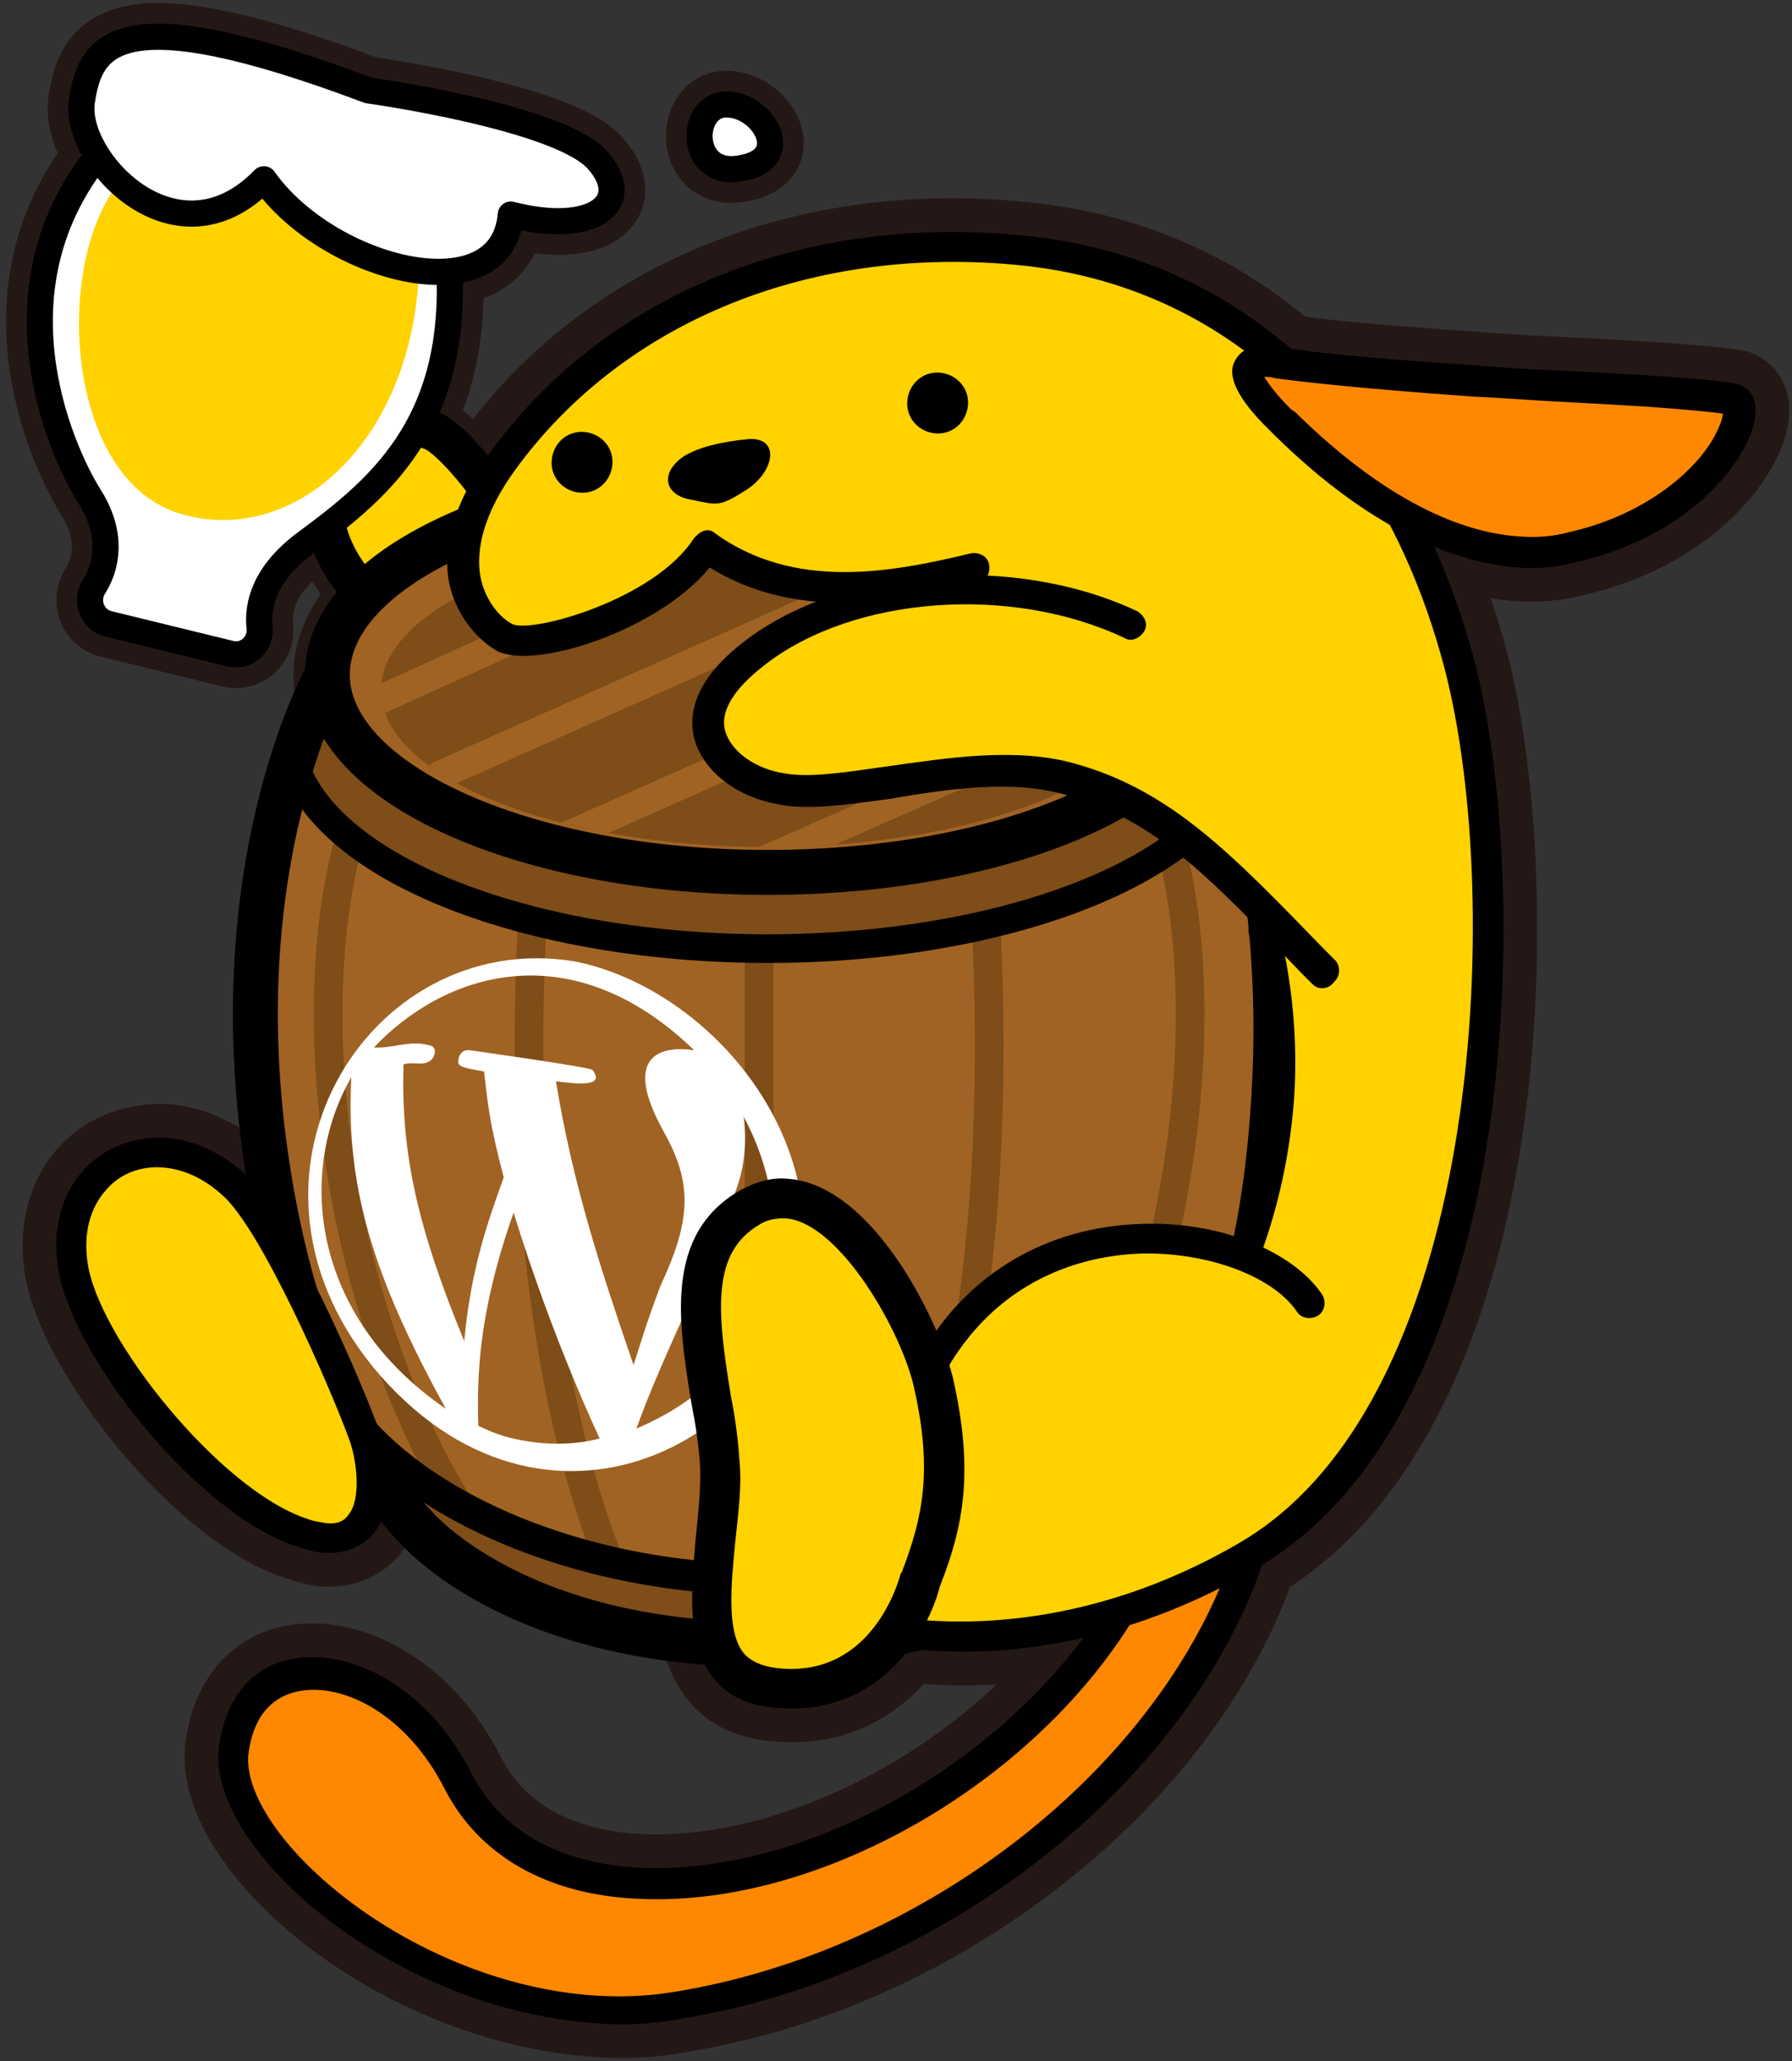 <?xml version="1.0" encoding="utf-8"?>
<!-- Generator: Adobe Illustrator 18.1.0, SVG Export Plug-In . SVG Version: 6.00 Build 0)  -->
<!DOCTYPE svg PUBLIC "-//W3C//DTD SVG 1.1//EN" "http://www.w3.org/Graphics/SVG/1.1/DTD/svg11.dtd">
<svg version="1.1" id="_x39_9_x5F_Wapuu_x5F_Pagetop"
	 xmlns="http://www.w3.org/2000/svg" xmlns:xlink="http://www.w3.org/1999/xlink" x="0px" y="0px" viewBox="0 0 127 146"
	 enable-background="new 0 0 127 146" xml:space="preserve">
<rect x="0" y="0" width="127" height="146" fill="#333333" stroke="none"/>
<g>
	<g>
		<g>
			<path fill="none" stroke="#231815" stroke-width="4.775" d="M30.8,30.6c-2.3-1.1-8.2-1.1-7.9,5.1c0.3,6.2,6.5,9.5,10.6,10.6
				c2.2,0.6,2.4-2,3.5-3C39.9,40.7,33,31.7,30.8,30.6z"/>
		</g>
		<g>
			<g>
				<g>
					<g>
						<defs>
							<path id="XMLID_13_" d="M85.6,47.8H23.2c0,0-7,12.3-4.6,32.3c2.4,20,10.8,28,10.8,28s6.9,8.4,24.8,8.4
								c17.8,0,25.1-8.4,25.1-8.4s9.1-7.7,10.8-28C91.9,59.8,85.6,47.8,85.6,47.8z"/>
						</defs>
						<clipPath id="XMLID_6_">
							<use xlink:href="#XMLID_13_"  overflow="visible"/>
						</clipPath>
						<path clip-path="url(#XMLID_6_)" fill="none" stroke="#231815" stroke-width="4.775" d="M38.5,56.1c0,0-4.5,33.8,5.5,56.5"/>
						<path clip-path="url(#XMLID_6_)" fill="none" stroke="#231815" stroke-width="4.775" d="M26.6,54.6
							c-7,13.8-2.6,42.7,9.3,56.7"/>
						<path clip-path="url(#XMLID_6_)" fill="none" stroke="#231815" stroke-width="4.775" d="M69.1,56.1c0,0,4.5,33.8-5.5,56.5"/>
						<path clip-path="url(#XMLID_6_)" fill="none" stroke="#231815" stroke-width="4.775" d="M81,54.6c7,13.8,2.6,42.7-9.3,56.7"
							/>
						
							<line clip-path="url(#XMLID_6_)" fill="none" stroke="#231815" stroke-width="4.775" x1="53.8" y1="113.2" x2="53.8" y2="58.2"/>
						
							<ellipse clip-path="url(#XMLID_6_)" fill="none" stroke="#231815" stroke-width="4.775" cx="54.4" cy="51.9" rx="33.9" ry="15.3"/>
						<g clip-path="url(#XMLID_6_)">
							<g>
								<path fill="none" stroke="#231815" stroke-width="4.775" d="M87.4,95.2c-1.9,8.5-16.5,16.7-33,16.7
									c-17.1,0-31.2-8.6-32.1-17.4c-2.6,2.1-4,4.6-4,7.1c0,8.6,16.2,15.6,36.1,15.6c19.9,0,36.1-7,36.1-15.6
									C90.5,99.3,89.4,97.1,87.4,95.2z"/>
							</g>
							<g>
								<path fill="none" stroke="#231815" stroke-width="4.775" d="M87.4,95.2c-1.9,8.5-16.5,16.7-33,16.7
									c-17.1,0-31.2-8.6-32.1-17.4c-2.6,2.1-4,4.6-4,7.1c0,8.6,16.2,15.6,36.1,15.6c19.9,0,36.1-7,36.1-15.6
									C90.5,99.3,89.4,97.1,87.4,95.2z"/>
							</g>
							<g>
								<path fill="none" stroke="#231815" stroke-width="4.775" d="M87.4,95.2c-1.9,8.5-16.5,16.7-33,16.7
									c-17.1,0-31.2-8.6-32.1-17.4c-2.6,2.1-4,4.6-4,7.1c0,8.6,16.2,15.6,36.1,15.6c19.9,0,36.1-7,36.1-15.6
									C90.5,99.3,89.4,97.1,87.4,95.2z"/>
							</g>
						</g>
					</g>
					<path fill="none" stroke="#231815" stroke-width="4.775" d="M40.7,68.1C26,65.7,14.9,83.7,27,97.5c12.3,13.9,29.6,3.9,30-9.1
						C57.4,78.2,48.9,69.7,40.7,68.1 M26.5,74.2c4.9-5.2,13.9-8.3,22.7,0.2c-0.1,0-6-1.2-2.2,5.7c2.1,3.7,2,6.3-0.2,11
						c-0.9,2.4-1.1,3.1-1.9,5.6c-2.4-7-4.3-12.8-5.5-20.1c1.6,0.2,3.5,0.4,2.6-0.8c-0.1-0.2-8.7-1.4-8.7-1.4
						c-0.7-0.1-0.8,0.6-0.8,0.6c-0.1,0.5,0,0.6,1.8,0.9c0.3,2.5,0.4,3.7,1.4,7.5c-1.1,3.1-2.3,6.3-2.8,11.6
						c-3.3-8-4.5-13.3-4.3-19.6c0.6-0.2,1.3,0.1,1.8-0.2c0.4-0.2,0.6-0.9,0.2-1.1C29.1,73.6,27.9,74.3,26.5,74.2 M45.1,101.2
						c2.1-5.8,5.1-11.2,7.1-17c0.4-1.1,0.8-2.9,0.5-5.1C56.8,86.7,55.5,96.8,45.1,101.2 M31.6,99.8c-9.5-6.5-10.6-16.7-6.7-23.5
						C24.5,83.9,26.3,90.2,31.6,99.8 M37.4,102.1c-1.3-0.2-2.3-0.5-3.5-1.1c-0.1-3.6,0-8,2.5-15.1c2.8,9.1,6.1,16,6.1,16
						C41.8,102.1,39.8,102.5,37.4,102.1"/>
					<path fill="none" stroke="#231815" stroke-width="4.775" d="M85.6,47.8c0,7.8-14,14-31.2,14c-17.2,0-31.2-6.3-31.2-14
						c0-7.8,14-14,31.2-14C71.6,33.7,85.6,40,85.6,47.8z"/>
					<g>
						<defs>
							<path id="SVGID_1_" d="M81.8,48.9c0,6.1-12.3,11.1-27.4,11.1c-15.1,0-27.4-5-27.4-11.1c0-6.1,12.3-11.1,27.4-11.1
								C69.5,37.8,81.8,42.8,81.8,48.9z"/>
						</defs>
						<clipPath id="SVGID_2_">
							<use xlink:href="#SVGID_1_"  overflow="visible"/>
						</clipPath>
						<g clip-path="url(#SVGID_2_)">
							<line fill="none" stroke="#231815" stroke-width="4.775" x1="26.4" y1="49.8" x2="55" y2="36.8"/>
							<line fill="none" stroke="#231815" stroke-width="4.775" x1="31.2" y1="54.9" x2="68" y2="38.5"/>
							<line fill="none" stroke="#231815" stroke-width="4.775" x1="40.2" y1="59.2" x2="78" y2="42.4"/>
							<line fill="none" stroke="#231815" stroke-width="4.775" x1="53.8" y1="61.1" x2="83.3" y2="48.1"/>
						</g>
					</g>
				</g>
				<g>
					<g>
						<defs>
							<path id="XMLID_12_" d="M85.6,47.8H23.2c0,0-7,12.3-4.6,32.3c2.4,20,10.8,28,10.8,28s6.9,8.4,24.8,8.4
								c17.8,0,25.1-8.4,25.1-8.4s9.1-7.7,10.8-28C91.9,59.8,85.6,47.8,85.6,47.8z"/>
						</defs>
						<clipPath id="XMLID_7_">
							<use xlink:href="#XMLID_12_"  overflow="visible"/>
						</clipPath>
						<path clip-path="url(#XMLID_7_)" fill="none" stroke="#231815" stroke-width="4.775" d="M38.5,56.1c0,0-4.5,33.8,5.5,56.5"/>
						<path clip-path="url(#XMLID_7_)" fill="none" stroke="#231815" stroke-width="4.775" d="M26.6,54.6
							c-7,13.8-2.6,42.7,9.3,56.7"/>
						<path clip-path="url(#XMLID_7_)" fill="none" stroke="#231815" stroke-width="4.775" d="M69.1,56.1c0,0,4.5,33.8-5.5,56.5"/>
						<path clip-path="url(#XMLID_7_)" fill="none" stroke="#231815" stroke-width="4.775" d="M81,54.6c7,13.8,2.6,42.7-9.3,56.7"
							/>
						
							<line clip-path="url(#XMLID_7_)" fill="none" stroke="#231815" stroke-width="4.775" x1="53.8" y1="113.2" x2="53.8" y2="58.2"/>
						
							<ellipse clip-path="url(#XMLID_7_)" fill="none" stroke="#231815" stroke-width="4.775" cx="54.4" cy="51.9" rx="33.9" ry="15.3"/>
						<g clip-path="url(#XMLID_7_)">
							<g>
								<path fill="none" stroke="#231815" stroke-width="4.775" d="M87.4,95.2c-1.9,8.5-16.5,16.7-33,16.7
									c-17.1,0-31.2-8.6-32.1-17.4c-2.6,2.1-4,4.6-4,7.1c0,8.6,16.2,15.6,36.1,15.6c19.9,0,36.1-7,36.1-15.6
									C90.5,99.3,89.4,97.1,87.4,95.2z"/>
							</g>
							<g>
								<path fill="none" stroke="#231815" stroke-width="4.775" d="M87.4,95.2c-1.9,8.5-16.5,16.7-33,16.7
									c-17.1,0-31.2-8.6-32.1-17.4c-2.6,2.1-4,4.6-4,7.1c0,8.6,16.2,15.6,36.1,15.6c19.9,0,36.1-7,36.1-15.6
									C90.5,99.3,89.4,97.1,87.4,95.2z"/>
							</g>
							<g>
								<path fill="none" stroke="#231815" stroke-width="4.775" d="M87.4,95.2c-1.9,8.5-16.5,16.7-33,16.7
									c-17.1,0-31.2-8.6-32.1-17.4c-2.6,2.1-4,4.6-4,7.1c0,8.6,16.2,15.6,36.1,15.6c19.9,0,36.1-7,36.1-15.6
									C90.5,99.3,89.4,97.1,87.4,95.2z"/>
							</g>
						</g>
					</g>
					<path fill="none" stroke="#231815" stroke-width="4.775" d="M40.7,68.1C26,65.7,14.9,83.7,27,97.5c12.3,13.9,29.6,3.9,30-9.1
						C57.4,78.2,48.9,69.7,40.7,68.1 M26.5,74.2c4.9-5.2,13.9-8.3,22.7,0.2c-0.1,0-6-1.2-2.2,5.7c2.1,3.7,2,6.3-0.2,11
						c-0.9,2.4-1.1,3.1-1.9,5.6c-2.4-7-4.3-12.8-5.5-20.1c1.6,0.2,3.5,0.4,2.6-0.8c-0.1-0.2-8.7-1.4-8.7-1.4
						c-0.7-0.1-0.8,0.6-0.8,0.6c-0.1,0.5,0,0.6,1.8,0.9c0.3,2.5,0.4,3.7,1.4,7.5c-1.1,3.1-2.3,6.3-2.8,11.6
						c-3.3-8-4.5-13.3-4.3-19.6c0.6-0.2,1.3,0.1,1.8-0.2c0.4-0.2,0.6-0.9,0.2-1.1C29.1,73.6,27.9,74.3,26.5,74.2 M45.1,101.2
						c2.1-5.8,5.1-11.2,7.1-17c0.4-1.1,0.8-2.9,0.5-5.1C56.8,86.7,55.5,96.8,45.1,101.2 M31.6,99.8c-9.5-6.5-10.6-16.7-6.7-23.5
						C24.5,83.9,26.3,90.2,31.6,99.8 M37.4,102.1c-1.3-0.2-2.3-0.5-3.5-1.1c-0.1-3.6,0-8,2.5-15.1c2.8,9.1,6.1,16,6.1,16
						C41.8,102.1,39.8,102.5,37.4,102.1"/>
					<path fill="none" stroke="#231815" stroke-width="4.775" d="M85.6,47.8c0,7.8-14,14-31.2,14c-17.2,0-31.2-6.3-31.2-14
						c0-7.8,14-14,31.2-14C71.6,33.7,85.6,40,85.6,47.8z"/>
					<g>
						<defs>
							<path id="SVGID_3_" d="M81.8,48.9c0,6.1-12.3,11.1-27.4,11.1c-15.1,0-27.4-5-27.4-11.1c0-6.1,12.3-11.1,27.4-11.1
								C69.5,37.8,81.8,42.8,81.8,48.9z"/>
						</defs>
						<clipPath id="SVGID_4_">
							<use xlink:href="#SVGID_3_"  overflow="visible"/>
						</clipPath>
						<g clip-path="url(#SVGID_4_)">
							<line fill="none" stroke="#231815" stroke-width="4.775" x1="26.4" y1="49.8" x2="55" y2="36.8"/>
							<line fill="none" stroke="#231815" stroke-width="4.775" x1="31.2" y1="54.9" x2="68" y2="38.5"/>
							<line fill="none" stroke="#231815" stroke-width="4.775" x1="40.2" y1="59.2" x2="78" y2="42.4"/>
							<line fill="none" stroke="#231815" stroke-width="4.775" x1="53.8" y1="61.1" x2="83.3" y2="48.1"/>
						</g>
					</g>
				</g>
				<g>
					<g>
						<defs>
							<path id="XMLID_11_" d="M85.6,47.8H23.2c0,0-7,12.3-4.6,32.3c2.4,20,10.8,28,10.8,28s6.9,8.4,24.8,8.4
								c17.8,0,25.1-8.4,25.1-8.4s9.1-7.7,10.8-28C91.9,59.8,85.6,47.8,85.6,47.8z"/>
						</defs>
						<clipPath id="XMLID_8_">
							<use xlink:href="#XMLID_11_"  overflow="visible"/>
						</clipPath>
						<path clip-path="url(#XMLID_8_)" fill="none" stroke="#231815" stroke-width="4.775" d="M38.5,56.1c0,0-4.5,33.8,5.5,56.5"/>
						<path clip-path="url(#XMLID_8_)" fill="none" stroke="#231815" stroke-width="4.775" d="M26.6,54.6
							c-7,13.8-2.6,42.7,9.3,56.7"/>
						<path clip-path="url(#XMLID_8_)" fill="none" stroke="#231815" stroke-width="4.775" d="M69.1,56.1c0,0,4.5,33.8-5.5,56.5"/>
						<path clip-path="url(#XMLID_8_)" fill="none" stroke="#231815" stroke-width="4.775" d="M81,54.6c7,13.8,2.6,42.7-9.3,56.7"
							/>
						
							<line clip-path="url(#XMLID_8_)" fill="none" stroke="#231815" stroke-width="4.775" x1="53.8" y1="113.2" x2="53.8" y2="58.2"/>
						
							<ellipse clip-path="url(#XMLID_8_)" fill="none" stroke="#231815" stroke-width="4.775" cx="54.4" cy="51.9" rx="33.9" ry="15.3"/>
						<g clip-path="url(#XMLID_8_)">
							<g>
								<path fill="none" stroke="#231815" stroke-width="4.775" d="M87.4,95.2c-1.9,8.5-16.5,16.7-33,16.7
									c-17.1,0-31.2-8.6-32.1-17.4c-2.6,2.1-4,4.6-4,7.1c0,8.6,16.2,15.6,36.1,15.6c19.9,0,36.1-7,36.1-15.6
									C90.5,99.3,89.4,97.1,87.4,95.2z"/>
							</g>
							<g>
								<path fill="none" stroke="#231815" stroke-width="4.775" d="M87.4,95.2c-1.9,8.5-16.5,16.7-33,16.7
									c-17.1,0-31.2-8.6-32.1-17.4c-2.6,2.1-4,4.6-4,7.1c0,8.6,16.2,15.6,36.1,15.6c19.9,0,36.1-7,36.1-15.6
									C90.5,99.3,89.4,97.1,87.4,95.2z"/>
							</g>
							<g>
								<path fill="none" stroke="#231815" stroke-width="4.775" d="M87.4,95.2c-1.9,8.5-16.5,16.7-33,16.7
									c-17.1,0-31.2-8.6-32.1-17.4c-2.6,2.1-4,4.6-4,7.1c0,8.6,16.2,15.6,36.1,15.6c19.9,0,36.1-7,36.1-15.6
									C90.5,99.3,89.4,97.1,87.4,95.2z"/>
							</g>
						</g>
					</g>
					<path fill="none" stroke="#231815" stroke-width="4.775" d="M40.7,68.1C26,65.7,14.9,83.7,27,97.5c12.3,13.9,29.6,3.9,30-9.1
						C57.4,78.2,48.9,69.7,40.7,68.1 M26.5,74.2c4.9-5.2,13.9-8.3,22.7,0.2c-0.1,0-6-1.2-2.2,5.7c2.1,3.7,2,6.3-0.2,11
						c-0.9,2.4-1.1,3.1-1.9,5.6c-2.4-7-4.3-12.8-5.5-20.1c1.6,0.2,3.5,0.4,2.6-0.8c-0.1-0.2-8.7-1.4-8.7-1.4
						c-0.7-0.1-0.8,0.6-0.8,0.6c-0.1,0.5,0,0.6,1.8,0.9c0.3,2.5,0.4,3.7,1.4,7.5c-1.1,3.1-2.3,6.3-2.8,11.6
						c-3.3-8-4.5-13.3-4.3-19.6c0.6-0.2,1.3,0.1,1.8-0.2c0.4-0.2,0.6-0.9,0.2-1.1C29.1,73.6,27.9,74.3,26.5,74.2 M45.1,101.2
						c2.1-5.8,5.1-11.2,7.1-17c0.4-1.1,0.8-2.9,0.5-5.1C56.8,86.7,55.5,96.8,45.1,101.2 M31.6,99.8c-9.5-6.5-10.6-16.7-6.7-23.5
						C24.5,83.9,26.3,90.2,31.6,99.8 M37.4,102.1c-1.3-0.2-2.3-0.5-3.5-1.1c-0.1-3.6,0-8,2.5-15.1c2.8,9.1,6.1,16,6.1,16
						C41.8,102.1,39.8,102.5,37.4,102.1"/>
					<path fill="none" stroke="#231815" stroke-width="4.775" d="M85.6,47.8c0,7.8-14,14-31.2,14c-17.2,0-31.2-6.3-31.2-14
						c0-7.8,14-14,31.2-14C71.6,33.7,85.6,40,85.6,47.8z"/>
					<g>
						<defs>
							<path id="SVGID_5_" d="M81.8,48.9c0,6.1-12.3,11.1-27.4,11.1c-15.1,0-27.4-5-27.4-11.1c0-6.1,12.3-11.1,27.4-11.1
								C69.5,37.8,81.8,42.8,81.8,48.9z"/>
						</defs>
						<clipPath id="SVGID_6_">
							<use xlink:href="#SVGID_5_"  overflow="visible"/>
						</clipPath>
						<g clip-path="url(#SVGID_6_)">
							<line fill="none" stroke="#231815" stroke-width="4.775" x1="26.4" y1="49.8" x2="55" y2="36.8"/>
							<line fill="none" stroke="#231815" stroke-width="4.775" x1="31.2" y1="54.9" x2="68" y2="38.5"/>
							<line fill="none" stroke="#231815" stroke-width="4.775" x1="40.2" y1="59.2" x2="78" y2="42.4"/>
							<line fill="none" stroke="#231815" stroke-width="4.775" x1="53.8" y1="61.1" x2="83.3" y2="48.1"/>
						</g>
					</g>
				</g>
			</g>
			<g>
				<path fill="none" stroke="#231815" stroke-width="4.775" d="M88.5,110.1c-5.1,15.2-22.1,28.8-40.4,31.9
					c-15.8,2.6-32.2-10.6-31.5-17.9c0.8-8.3,11.2-7.1,15.9,2c7.1,14,35.2,6.5,46.7-11.6L88.5,110.1z"/>
			</g>
			<g>
				<path fill="none" stroke="#231815" stroke-width="4.775" d="M34,44.2c-0.1,0.1-0.2,0.1-0.3,0.2c0.2,0,0.3-0.1,0.5-0.1
					C34.1,44.2,34,44.2,34,44.2z"/>
			</g>
			<g>
				<path fill="none" stroke="#231815" stroke-width="4.775" d="M44.5,43.3c-0.2,0-0.3,0-0.5,0c-3.4-0.2-6.8,0.1-9.9,1
					C37.9,46.5,41.4,45.2,44.5,43.3z"/>
			</g>
			<g>
				<path fill="none" stroke="#231815" stroke-width="4.775" d="M62.2,115.7c5.8,0.9,15.4,0.5,25.5-5.5
					c18.2-10.8,19.1-47.9,14.7-63.7c-4.4-15.8-15.1-27.1-30.8-28.7c-15.7-1.6-29.2,4.4-36.9,14.9c-5.2,7.1-2,11.3,0.1,12.4
					c2.1,1.1,11.4-1.8,14.3-6.4c5.9,4.2,12.9,3,19,1.6l11.2,4.1c-8.8-4.2-20.4-2.8-26.7,2c-6.3,4.8-2.5,8.9,2,9.7
					c4.5,0.8,13.6-2.6,20.4-0.7c6.8,1.9,8.7,4.6,15.7,11.7c0,0,1.8,15.6-2.7,21.6c-6.7-4.5-18.6,0-22.9,8.4L62.2,115.7z"/>
			</g>
			<g>
				<path fill="none" stroke="#231815" stroke-width="4.775" d="M88.3,89.8c-0.1,0-0.2,0-0.3-0.1c-0.6-0.2-0.8-0.8-0.6-1.4
					c1.2-3.3,2-6.8,2.2-10.4c0.3-4-0.1-7.9-1.1-11.8c-0.1-0.6,0.2-1.2,0.8-1.3c0.6-0.2,1.2,0.2,1.3,0.8c1,4,1.4,8.2,1.1,12.4
					c-0.3,3.8-1.1,7.5-2.4,11C89.3,89.5,88.8,89.8,88.3,89.8z"/>
			</g>
			<g>
				<path fill="none" stroke="#231815" stroke-width="4.775" d="M66.2,97.5c-0.2,0-0.3-0.1-0.5-0.1c-0.5-0.3-0.7-1-0.4-1.5
					c3.3-5.7,8.9-9,15.6-9.2c5.5-0.2,10.7,1.9,12.8,5c0.3,0.5,0.2,1.2-0.3,1.5c-0.5,0.3-1.2,0.2-1.5-0.3c-1.7-2.5-6.3-4.2-11-4.1
					c-3.4,0.1-9.8,1.3-13.8,8.2C67,97.3,66.6,97.5,66.2,97.5z"/>
			</g>
			<g>
				<path fill="none" stroke="#231815" stroke-width="4.775" d="M65.6,116.9c-1.1-0.1-2-0.2-2.7-0.3c-0.6-0.1-1-0.6-0.9-1.2
					c0.1-0.6,0.7-1,1.2-0.9c3.7,0.6,13.6,1.3,24.8-5.3c17.5-10.4,18.6-46.8,14.2-62.5c-4.5-16.3-15.4-26.4-29.8-27.9
					c-14.8-1.5-28.2,3.9-35.9,14.5c-2.1,2.9-2.9,5.6-2.4,7.8c0.4,1.6,1.4,2.7,2.2,3.1c1.3,0.7,10.1-1.7,12.9-6.1
					c0.2-0.2,0.4-0.4,0.7-0.5c0.3-0.1,0.6,0,0.8,0.2c5.6,4,12.3,2.8,18.1,1.4c0.6-0.1,1.2,0.2,1.3,0.8c0.1,0.6-0.2,1.2-0.8,1.3
					c-6.4,1.6-13.2,2.5-19-1.1c-3.7,4.5-12.5,7.3-15.1,5.9c-1.2-0.7-2.7-2.2-3.3-4.5c-0.5-2-0.3-5.2,2.8-9.5
					C42.9,20.8,57,15.1,72.6,16.7c15.4,1.5,26.9,12.3,31.7,29.4c2.1,7.4,3.2,20.9,1.2,34.2c-1.6,10.6-5.8,24.5-16.3,30.7
					C79.4,116.8,70.6,117.3,65.6,116.9z"/>
			</g>
			<g>
				<path fill="none" stroke="#231815" stroke-width="4.775" d="M90.5,25.7c-4.3-0.6-1.2,2.8,0.2,4.1c1.3,1.3,10.9,11.3,20.6,9.1
					c9.7-2.2,13.1-9.8,11.2-10.5C120.7,27.8,99.3,27,90.5,25.7z"/>
			</g>
			<g>
				<path fill="none" stroke="#231815" stroke-width="4.775" d="M89.6,26.7c0.3,0.5,0.9,1.3,1.9,2.3l0.3,0.2
					c7,6.9,12.5,8.6,15.9,8.8l0,0c1.2,0.1,2.4,0,3.5-0.3c5.3-1.2,8.8-4.2,10.2-6.6c0.5-0.9,0.7-1.5,0.7-1.8
					c-0.7-0.1-2.6-0.3-5.5-0.5c-1.6-0.1-3.4-0.2-5.3-0.3c-2.2-0.1-4.5-0.3-6.8-0.4c-4.3-0.3-10.4-0.8-14.1-1.3
					C90.1,26.7,89.8,26.7,89.6,26.7z M107.5,40.2L107.5,40.2c-3.7-0.3-9.8-2.1-17.2-9.4L90,30.5c-3.3-3.2-2.7-4.5-2.5-4.9
					c0.4-0.8,1.2-1.2,2.6-1.1c0.2,0,0.4,0,0.7,0.1c3.7,0.6,9.7,1,14,1.3c2.3,0.2,4.6,0.3,6.8,0.4c1.9,0.1,3.7,0.2,5.3,0.3
					c4.5,0.3,5.8,0.5,6.3,0.6c0.8,0.3,1.3,1,1.2,2.1c-0.1,2.6-4,8.5-12.6,10.5C110.3,40.2,108.9,40.3,107.5,40.2z"/>
			</g>
			<g>
				<path fill="none" stroke="#231815" stroke-width="4.775" d="M48.5,32.3c-1.8,1.2-1.4,2.8,0.5,3.1c1.9,0.4,2,0.5,3.9-0.7
					c2-1.3,2.4-3.7,0.2-3.6C51,31.3,49.5,31.7,48.5,32.3z"/>
			</g>
			<g>
				<path fill="none" stroke="#231815" stroke-width="4.775" d="M43.4,32.9c-0.1,1.2-1.1,2.1-2.3,2c-1.2-0.1-2.1-1.1-2-2.3
					c0.1-1.2,1.1-2.1,2.3-2C42.6,30.7,43.5,31.7,43.4,32.9z"/>
			</g>
			<g>
				<path fill="none" stroke="#231815" stroke-width="4.775" d="M68.6,28.7c-0.1,1.2-1.1,2.1-2.3,2c-1.2-0.1-2.1-1.1-2-2.3
					c0.1-1.2,1.1-2.1,2.3-2C67.8,26.5,68.7,27.5,68.6,28.7z"/>
			</g>
			<g>
				<path fill="none" stroke="#231815" stroke-width="4.775" d="M42,143.3c-8.3-0.6-16.2-4.7-21.1-9.3c-3.7-3.5-5.7-7.2-5.4-10.1
					c0.4-3.5,2.3-5.9,5.3-6.4c3.9-0.7,9.4,1.8,12.6,8.1c2.6,5.1,7.9,6.5,11.8,6.7c11.8,0.6,25.9-7.3,33-18.3c0.3-0.5,1-0.6,1.5-0.3
					c0.5,0.3,0.6,1,0.3,1.5c-7.4,11.6-22.4,20-34.9,19.3c-6.4-0.3-11.2-3.1-13.6-7.8c-2.7-5.3-7.2-7.5-10.3-6.9
					c-2.1,0.4-3.3,2-3.6,4.5c-0.2,2.2,1.5,5.3,4.7,8.3c5.7,5.4,15.8,10.1,25.5,8.5c17.9-2.9,34.5-16,39.6-31.1
					c0.2-0.6,0.8-0.9,1.4-0.7c0.6,0.2,0.9,0.8,0.7,1.4C84.2,126.3,66.9,140,48.3,143C46.2,143.4,44.1,143.5,42,143.3z"/>
			</g>
			<g>
				<path fill="none" stroke="#231815" stroke-width="4.775" d="M93.7,70c-0.3,0-0.5-0.1-0.7-0.3l-0.8-0.8
					C85.7,62.1,81.8,58,75.5,56.3c-3.8-1.1-8.4-0.4-12.5,0.3C60,57,57.3,57.4,55.3,57c-3.1-0.5-5.5-2.4-6.1-4.7
					c-0.4-1.6-0.1-4.1,3.6-6.9c6.9-5.3,19.1-6.2,27.8-2.1c0.5,0.3,0.8,0.9,0.5,1.4c-0.3,0.5-0.9,0.8-1.4,0.5c-8-3.8-19.2-3-25.5,1.9
					c-2.2,1.7-3.2,3.3-2.8,4.7c0.4,1.4,2.1,2.7,4.3,3c1.7,0.3,4.3-0.1,7.1-0.5c4.3-0.6,9.2-1.4,13.4-0.2c6.8,1.9,11.1,6.4,17.6,13.1
					l0.8,0.8c0.4,0.4,0.4,1.1,0,1.5C94.3,69.9,94,70,93.7,70z"/>
			</g>
			<g>
				<path fill="none" stroke="#231815" stroke-width="4.775" d="M16.5,83.9C11,79,4.2,82.5,5.1,89.5c0.8,5.7,9.6,16.9,16.4,19
					c5.8,1.8,5.1-4.7,4.3-6.9C24.4,97.8,19.4,86.5,16.5,83.9z"/>
			</g>
			<g>
				<path fill="none" stroke="#231815" stroke-width="4.775" d="M11.5,82.7c-1.5-0.1-2.9,0.4-3.9,1.5c-1.2,1.3-1.7,3.1-1.4,5.2
					c0.7,5.3,9.4,16.2,15.6,18.2c0.5,0.2,0.9,0.2,1.3,0.3c1,0.1,1.4-0.3,1.6-0.6c0.9-1.1,0.6-3.7,0.1-5.2c-1.5-4.1-6.3-15-9-17.4
					C14.5,83.5,13,82.8,11.5,82.7z M23,110L23,110c-0.5,0-1.2-0.2-1.8-0.4C14,107.4,4.9,95.8,4.1,89.7c-0.4-2.7,0.3-5.2,1.9-6.9
					c1.4-1.5,3.5-2.3,5.7-2.2c1.9,0.1,3.9,1,5.6,2.5c3.3,3,8.5,15.2,9.6,18.3c0.5,1.3,1.3,5-0.4,7.2C25.9,109.3,24.8,110.1,23,110z"
					/>
			</g>
			<g>
				<path fill="none" stroke="#231815" stroke-width="4.775" d="M65.2,111.9c0,0-2,8.2-9.9,7.7c-7.8-0.5-3.9-9.8-4.4-16.1
					c-0.5-6.2-3.8-14.6,2.2-18c6-3.4,12.1,8.2,13,12.6C67.5,103.9,67,107.4,65.2,111.9z"/>
			</g>
			<g>
				<path fill="none" stroke="#231815" stroke-width="4.775" d="M55.6,86.3c-0.6,0-1.2,0.1-1.7,0.4c-3.5,2-3.1,6.1-2.1,12.2
					c0.3,1.5,0.5,3,0.6,4.5c0.2,1.9-0.1,3.9-0.3,5.9c-0.3,3.1-0.6,6.3,0.6,7.8c0.5,0.6,1.4,1,2.7,1.1c6.5,0.5,8.3-6.3,8.4-6.6
					c0-0.1,0-0.1,0.1-0.2c1.5-3.9,2.2-7.2,0.9-13C64,94.5,59.5,86.5,55.6,86.3z M55.3,121c-2.1-0.1-3.7-0.8-4.7-2.1
					c-2-2.4-1.6-6.2-1.3-9.9c0.2-1.9,0.4-3.8,0.3-5.4c-0.1-1.3-0.3-2.7-0.6-4.2c-0.9-5.6-2-12,3.5-15.1c1.1-0.6,2.2-0.9,3.3-0.8
					c6.2,0.4,11,10.6,11.8,14.4c1.4,6.4,0.7,10.2-1,14.5C65.8,115.6,62.4,121.5,55.3,121z"/>
			</g>
		</g>
		<path fill="none" stroke="#231815" stroke-width="4.775" d="M34,43c-0.1,0.1-0.2,0.1-0.3,0.2c0.2,0,0.3-0.1,0.5-0.1
			C34.1,43.1,34,43.1,34,43z"/>
		<path fill="none" stroke="#231815" stroke-width="4.775" d="M27,45.7c-0.1,0.1-0.2,0.2-0.4,0.3c0.2-0.1,0.4-0.1,0.5-0.2
			C27.1,45.8,27.1,45.8,27,45.7z"/>
		<path fill="none" stroke="#231815" stroke-width="4.775" d="M19.4,78.1"/>
		<g>
			<path fill="none" stroke="#231815" stroke-width="4.775" d="M7.2,10.7c-8,9.6-3,21-0.9,24.4c1.5,2.3,1.5,4.6,0.4,6.4
				c-0.7,1-0.2,2.4,1,2.7l8.6,2.1c1.2,0.3,2.2-0.7,2.1-1.8c-0.2-1.7,0.4-3.9,3.2-6c5.4-4,11.7-8.9,10-22.2L7.2,10.7z"/>
			<path fill="none" stroke="#231815" stroke-width="4.775" d="M8.4,13c-4.6,5.7-3.8,21,4.4,23.4c8.2,2.4,16.5-5.3,16.9-17.4
				C30.2,7,8.4,13,8.4,13z"/>
			<path fill="none" stroke="#231815" stroke-width="4.775" d="M26.1,6.4C8.3-0.3,6.4,3.1,5.8,7.2c-0.6,4.1,6.7,11.9,12.9,5.5
				c4.6,6.5,16.9,9.6,17.5,2.5c5.8,1.5,8.8-0.8,6.2-3.8C39.8,8.3,26.1,6.4,26.1,6.4z"/>
			<path fill="none" stroke="#231815" stroke-width="4.775" d="M51.4,7.4c-2.6,0.1-2.6,5.3,1.2,4.5C56.4,11.2,54,7.3,51.4,7.4z"/>
		</g>
	</g>
	<g>
		<g>
			
				<path fill="#FFD200" stroke="#000000" stroke-width="2.777" stroke-linecap="round" stroke-linejoin="round" stroke-miterlimit="10" d="
				M30.8,30.6c-2.3-1.1-8.2-1.1-7.9,5.1c0.3,6.2,6.5,9.5,10.6,10.6c2.2,0.6,2.4-2,3.5-3C39.9,40.7,33,31.7,30.8,30.6z"/>
		</g>
		<g>
			<g>
				<g>
					<g>
						<defs>
							<path id="XMLID_10_" d="M85.6,47.8H23.2c0,0-7,12.3-4.6,32.3c2.4,20,10.8,28,10.8,28s6.9,8.4,24.8,8.4
								c17.8,0,25.1-8.4,25.1-8.4s9.1-7.7,10.8-28C91.9,59.8,85.6,47.8,85.6,47.8z"/>
						</defs>
						<clipPath id="XMLID_14_">
							<use xlink:href="#XMLID_10_"  overflow="visible"/>
						</clipPath>
					</g>
					<g>
						<defs>
							<path id="SVGID_7_" d="M81.8,48.9c0,6.1-12.3,11.1-27.4,11.1c-15.1,0-27.4-5-27.4-11.1c0-6.1,12.3-11.1,27.4-11.1
								C69.5,37.8,81.8,42.8,81.8,48.9z"/>
						</defs>
						<clipPath id="SVGID_8_">
							<use xlink:href="#SVGID_7_"  overflow="visible"/>
						</clipPath>
					</g>
				</g>
				<g>
					<g>
						<defs>
							<path id="XMLID_9_" d="M85.6,47.8H23.2c0,0-7,12.3-4.6,32.3c2.4,20,10.8,28,10.8,28s6.9,8.4,24.8,8.4
								c17.8,0,25.1-8.4,25.1-8.4s9.1-7.7,10.8-28C91.9,59.8,85.6,47.8,85.6,47.8z"/>
						</defs>
						<use xlink:href="#XMLID_9_"  overflow="visible" fill="#A06323"/>
						<clipPath id="XMLID_15_">
							<use xlink:href="#XMLID_9_"  overflow="visible"/>
						</clipPath>
						
							<path clip-path="url(#XMLID_15_)" fill="none" stroke="#7E4D18" stroke-width="2.03" stroke-linecap="round" stroke-linejoin="round" stroke-miterlimit="10" d="
							M38.5,56.1c0,0-4.5,33.8,5.5,56.5"/>
						
							<path clip-path="url(#XMLID_15_)" fill="none" stroke="#7E4D18" stroke-width="2.03" stroke-linecap="round" stroke-linejoin="round" stroke-miterlimit="10" d="
							M26.6,54.6c-7,13.8-2.6,42.7,9.3,56.7"/>
						
							<path clip-path="url(#XMLID_15_)" fill="none" stroke="#7E4D18" stroke-width="2.03" stroke-linecap="round" stroke-linejoin="round" stroke-miterlimit="10" d="
							M69.1,56.1c0,0,4.5,33.8-5.5,56.5"/>
						
							<path clip-path="url(#XMLID_15_)" fill="none" stroke="#7E4D18" stroke-width="2.03" stroke-linecap="round" stroke-linejoin="round" stroke-miterlimit="10" d="
							M81,54.6c7,13.8,2.6,42.7-9.3,56.7"/>
						
							<line clip-path="url(#XMLID_15_)" fill="#A06323" stroke="#7E4D18" stroke-width="2.03" stroke-linecap="round" stroke-linejoin="round" stroke-miterlimit="10" x1="53.8" y1="113.2" x2="53.8" y2="58.2"/>
						
							<ellipse clip-path="url(#XMLID_15_)" fill="#7E4D18" stroke="#000000" stroke-width="2.03" stroke-linecap="round" stroke-linejoin="round" stroke-miterlimit="10" cx="54.4" cy="51.9" rx="33.9" ry="15.3"/>
						<g clip-path="url(#XMLID_15_)">
							<g>
								<path fill="#7E4D18" d="M87.4,95.2c-1.9,8.5-16.5,16.7-33,16.7c-17.1,0-31.2-8.6-32.1-17.4c-2.6,2.1-4,4.6-4,7.1
									c0,8.6,16.2,15.6,36.1,15.6c19.9,0,36.1-7,36.1-15.6C90.5,99.3,89.4,97.1,87.4,95.2z"/>
							</g>
							<g>
								
									<path fill="none" stroke="#000000" stroke-width="2.208" stroke-linecap="round" stroke-linejoin="round" stroke-miterlimit="10" d="
									M87.4,95.2c-1.9,8.5-16.5,16.7-33,16.7c-17.1,0-31.2-8.6-32.1-17.4c-2.6,2.1-4,4.6-4,7.1c0,8.6,16.2,15.6,36.1,15.6
									c19.9,0,36.1-7,36.1-15.6C90.5,99.3,89.4,97.1,87.4,95.2z"/>
							</g>
						</g>
						
							<use xlink:href="#XMLID_9_"  overflow="visible" fill="none" stroke="#000000" stroke-width="3.183" stroke-linecap="round" stroke-linejoin="round" stroke-miterlimit="10"/>
					</g>
					<path fill="#FFFFFF" d="M40.7,68.1C26,65.7,14.9,83.7,27,97.5c12.3,13.9,29.6,3.9,30-9.1C57.4,78.2,48.9,69.7,40.7,68.1
						 M26.5,74.2c4.9-5.2,13.9-8.3,22.7,0.2c-0.1,0-6-1.2-2.2,5.7c2.1,3.7,2,6.3-0.2,11c-0.9,2.4-1.1,3.1-1.9,5.6
						c-2.4-7-4.3-12.8-5.5-20.1c1.6,0.2,3.5,0.4,2.6-0.8c-0.1-0.2-8.7-1.4-8.7-1.4c-0.7-0.1-0.8,0.6-0.8,0.6c-0.1,0.5,0,0.6,1.8,0.9
						c0.3,2.5,0.4,3.7,1.4,7.5c-1.1,3.1-2.3,6.3-2.8,11.6c-3.3-8-4.5-13.3-4.3-19.6c0.6-0.2,1.3,0.1,1.8-0.2
						c0.4-0.2,0.6-0.9,0.2-1.1C29.1,73.6,27.9,74.3,26.5,74.2 M45.1,101.2c2.1-5.8,5.1-11.2,7.1-17c0.4-1.1,0.8-2.9,0.5-5.1
						C56.8,86.7,55.5,96.8,45.1,101.2 M31.6,99.8c-9.5-6.5-10.6-16.7-6.7-23.5C24.5,83.9,26.3,90.2,31.6,99.8 M37.4,102.1
						c-1.3-0.2-2.3-0.5-3.5-1.1c-0.1-3.6,0-8,2.5-15.1c2.8,9.1,6.1,16,6.1,16C41.8,102.1,39.8,102.5,37.4,102.1"/>
					
						<path fill="#A06323" stroke="#000000" stroke-width="3.183" stroke-linecap="round" stroke-linejoin="round" stroke-miterlimit="10" d="
						M85.6,47.8c0,7.8-14,14-31.2,14c-17.2,0-31.2-6.3-31.2-14c0-7.8,14-14,31.2-14C71.6,33.7,85.6,40,85.6,47.8z"/>
					<g>
						<defs>
							<path id="SVGID_9_" d="M81.8,48.9c0,6.1-12.3,11.1-27.4,11.1c-15.1,0-27.4-5-27.4-11.1c0-6.1,12.3-11.1,27.4-11.1
								C69.5,37.8,81.8,42.8,81.8,48.9z"/>
						</defs>
						<use xlink:href="#SVGID_9_"  overflow="visible" fill="#7E4D18"/>
						<clipPath id="SVGID_10_">
							<use xlink:href="#SVGID_9_"  overflow="visible"/>
						</clipPath>
						<g clip-path="url(#SVGID_10_)">
							
								<line fill="none" stroke="#A06323" stroke-width="2.03" stroke-linecap="round" stroke-linejoin="round" stroke-miterlimit="10" x1="26.4" y1="49.8" x2="55" y2="36.8"/>
							
								<line fill="none" stroke="#A06323" stroke-width="2.03" stroke-linecap="round" stroke-linejoin="round" stroke-miterlimit="10" x1="31.2" y1="54.9" x2="68" y2="38.5"/>
							
								<line fill="none" stroke="#A06323" stroke-width="2.03" stroke-linecap="round" stroke-linejoin="round" stroke-miterlimit="10" x1="40.2" y1="59.2" x2="78" y2="42.4"/>
							
								<line fill="none" stroke="#A06323" stroke-width="2.03" stroke-linecap="round" stroke-linejoin="round" stroke-miterlimit="10" x1="53.8" y1="61.1" x2="83.3" y2="48.1"/>
						</g>
					</g>
				</g>
				<g>
					<g>
						<defs>
							<path id="XMLID_4_" d="M85.6,47.8H23.2c0,0-7,12.3-4.6,32.3c2.4,20,10.8,28,10.8,28s6.9,8.4,24.8,8.4
								c17.8,0,25.1-8.4,25.1-8.4s9.1-7.7,10.8-28C91.9,59.8,85.6,47.8,85.6,47.8z"/>
						</defs>
						<clipPath id="XMLID_16_">
							<use xlink:href="#XMLID_4_"  overflow="visible"/>
						</clipPath>
					</g>
					<g>
						<defs>
							<path id="SVGID_11_" d="M81.8,48.9c0,6.1-12.3,11.1-27.4,11.1c-15.1,0-27.4-5-27.4-11.1c0-6.1,12.3-11.1,27.4-11.1
								C69.5,37.8,81.8,42.8,81.8,48.9z"/>
						</defs>
						<clipPath id="SVGID_12_">
							<use xlink:href="#SVGID_11_"  overflow="visible"/>
						</clipPath>
					</g>
				</g>
			</g>
			<g>
				<path fill="#FF8800" d="M88.5,110.1c-5.1,15.2-22.1,28.8-40.4,31.9c-15.8,2.6-32.2-10.6-31.5-17.9c0.8-8.3,11.2-7.1,15.9,2
					c7.1,14,35.2,6.5,46.7-11.6L88.5,110.1z"/>
			</g>
			<g>
				<path fill="#57A1BE" d="M34,44.2c-0.1,0.1-0.2,0.1-0.3,0.2c0.2,0,0.3-0.1,0.5-0.1C34.1,44.2,34,44.2,34,44.2z"/>
			</g>
			<g>
				<path fill="#57A1BE" d="M44.5,43.3c-0.2,0-0.3,0-0.5,0c-3.4-0.2-6.8,0.1-9.9,1C37.9,46.5,41.4,45.2,44.5,43.3z"/>
			</g>
			<g>
				<path fill="#FFD200" d="M62.2,115.7c5.8,0.9,15.4,0.5,25.5-5.5c18.2-10.8,19.1-47.9,14.7-63.7c-4.4-15.8-15.1-27.1-30.8-28.7
					c-15.7-1.6-29.2,4.4-36.9,14.9c-5.2,7.1-2,11.3,0.1,12.4c2.1,1.1,11.4-1.8,14.3-6.4c5.9,4.2,12.9,3,19,1.6l11.2,4.1
					c-8.8-4.2-20.4-2.8-26.7,2c-6.3,4.8-2.5,8.9,2,9.7c4.5,0.8,13.6-2.6,20.4-0.7c6.8,1.9,8.7,4.6,15.7,11.7c0,0,1.8,15.6-2.7,21.6
					c-6.7-4.5-18.6,0-22.9,8.4L62.2,115.7z"/>
			</g>
			<g>
				<path d="M88.3,89.8c-0.1,0-0.2,0-0.3-0.1c-0.6-0.2-0.8-0.8-0.6-1.4c1.2-3.3,2-6.8,2.2-10.4c0.3-4-0.1-7.9-1.1-11.8
					c-0.1-0.6,0.2-1.2,0.8-1.3c0.6-0.2,1.2,0.2,1.3,0.8c1,4,1.4,8.2,1.1,12.4c-0.3,3.8-1.1,7.5-2.4,11
					C89.3,89.5,88.8,89.8,88.3,89.8z"/>
			</g>
			<g>
				<path d="M66.2,97.5c-0.2,0-0.3-0.1-0.5-0.1c-0.5-0.3-0.7-1-0.4-1.5c3.3-5.7,8.9-9,15.6-9.2c5.5-0.2,10.7,1.9,12.8,5
					c0.3,0.5,0.2,1.2-0.3,1.5c-0.5,0.3-1.2,0.2-1.5-0.3c-1.7-2.5-6.3-4.2-11-4.1c-3.4,0.1-9.8,1.3-13.8,8.2
					C67,97.3,66.6,97.5,66.2,97.5z"/>
			</g>
			<g>
				<path d="M65.6,116.9c-1.1-0.1-2-0.2-2.7-0.3c-0.6-0.1-1-0.6-0.9-1.2c0.1-0.6,0.7-1,1.2-0.9c3.7,0.6,13.6,1.3,24.8-5.3
					c17.5-10.4,18.6-46.8,14.2-62.5c-4.5-16.3-15.4-26.4-29.8-27.9c-14.8-1.5-28.2,3.9-35.9,14.5c-2.1,2.9-2.9,5.6-2.4,7.8
					c0.4,1.6,1.4,2.7,2.2,3.1c1.3,0.7,10.1-1.7,12.9-6.1c0.2-0.2,0.4-0.4,0.7-0.5c0.3-0.1,0.6,0,0.8,0.2c5.6,4,12.3,2.8,18.1,1.4
					c0.6-0.1,1.2,0.2,1.3,0.8c0.1,0.6-0.2,1.2-0.8,1.3c-6.4,1.6-13.2,2.5-19-1.1c-3.7,4.5-12.5,7.3-15.1,5.9
					c-1.2-0.7-2.7-2.2-3.3-4.5c-0.5-2-0.3-5.2,2.8-9.5C42.9,20.8,57,15.1,72.6,16.7c15.4,1.5,26.9,12.3,31.7,29.4
					c2.1,7.4,3.2,20.9,1.2,34.2c-1.6,10.6-5.8,24.5-16.3,30.7C79.4,116.8,70.6,117.3,65.6,116.9z"/>
			</g>
			<g>
				<path fill="#FF8800" d="M90.5,25.7c-4.3-0.6-1.2,2.8,0.2,4.1c1.3,1.3,10.9,11.3,20.6,9.1c9.7-2.2,13.1-9.8,11.2-10.5
					C120.7,27.8,99.3,27,90.5,25.7z"/>
			</g>
			<g>
				<path d="M89.6,26.7c0.3,0.5,0.9,1.3,1.9,2.3l0.3,0.2c7,6.9,12.5,8.6,15.9,8.8l0,0c1.2,0.1,2.4,0,3.5-0.3
					c5.3-1.2,8.8-4.2,10.2-6.6c0.5-0.9,0.7-1.5,0.7-1.8c-0.7-0.1-2.6-0.3-5.5-0.5c-1.6-0.1-3.4-0.2-5.3-0.3
					c-2.2-0.1-4.5-0.3-6.8-0.4c-4.3-0.3-10.4-0.8-14.1-1.3C90.1,26.7,89.8,26.7,89.6,26.7z M107.5,40.2L107.5,40.2
					c-3.7-0.3-9.8-2.1-17.2-9.4L90,30.5c-3.3-3.2-2.7-4.5-2.5-4.9c0.4-0.8,1.2-1.2,2.6-1.1c0.2,0,0.4,0,0.7,0.1
					c3.7,0.6,9.7,1,14,1.3c2.3,0.2,4.6,0.3,6.8,0.4c1.9,0.1,3.7,0.2,5.3,0.3c4.5,0.3,5.8,0.5,6.3,0.6c0.8,0.3,1.3,1,1.2,2.1
					c-0.1,2.6-4,8.5-12.6,10.5C110.3,40.2,108.9,40.3,107.5,40.2z"/>
			</g>
			<g>
				<path d="M48.5,32.3c-1.8,1.2-1.4,2.8,0.5,3.1c1.9,0.4,2,0.5,3.9-0.7c2-1.3,2.4-3.7,0.2-3.6C51,31.3,49.5,31.7,48.5,32.3z"/>
			</g>
			<g>
				<path d="M43.4,32.9c-0.1,1.2-1.1,2.1-2.3,2c-1.2-0.1-2.1-1.1-2-2.3c0.1-1.2,1.1-2.1,2.3-2C42.6,30.7,43.5,31.7,43.4,32.9z"/>
			</g>
			<g>
				<path d="M68.6,28.7c-0.1,1.2-1.1,2.1-2.3,2c-1.2-0.1-2.1-1.1-2-2.3c0.1-1.2,1.1-2.1,2.3-2C67.8,26.5,68.7,27.5,68.6,28.7z"/>
			</g>
			<g>
				<path d="M42,143.3c-8.3-0.6-16.2-4.7-21.1-9.3c-3.7-3.5-5.7-7.2-5.4-10.1c0.4-3.5,2.3-5.9,5.3-6.4c3.9-0.7,9.4,1.8,12.6,8.1
					c2.6,5.1,7.9,6.5,11.8,6.7c11.8,0.6,25.9-7.3,33-18.3c0.3-0.5,1-0.6,1.5-0.3c0.5,0.3,0.6,1,0.3,1.5c-7.4,11.6-22.4,20-34.9,19.3
					c-6.4-0.3-11.2-3.1-13.6-7.8c-2.7-5.3-7.2-7.5-10.3-6.9c-2.1,0.4-3.3,2-3.6,4.5c-0.2,2.2,1.5,5.3,4.7,8.3
					c5.7,5.4,15.8,10.1,25.5,8.5c17.9-2.9,34.5-16,39.6-31.1c0.2-0.6,0.8-0.9,1.4-0.7c0.6,0.2,0.9,0.8,0.7,1.4
					C84.2,126.3,66.9,140,48.3,143C46.2,143.4,44.1,143.5,42,143.3z"/>
			</g>
			<g>
				<path d="M93.7,70c-0.3,0-0.5-0.1-0.7-0.3l-0.8-0.8C85.7,62.1,81.8,58,75.5,56.3c-3.8-1.1-8.4-0.4-12.5,0.3
					C60,57,57.3,57.4,55.3,57c-3.1-0.5-5.5-2.4-6.1-4.7c-0.4-1.6-0.1-4.1,3.6-6.9c6.9-5.3,19.1-6.2,27.8-2.1
					c0.5,0.3,0.8,0.9,0.5,1.4c-0.3,0.5-0.9,0.8-1.4,0.5c-8-3.8-19.2-3-25.5,1.9c-2.2,1.7-3.2,3.3-2.8,4.7c0.4,1.4,2.1,2.7,4.3,3
					c1.7,0.3,4.3-0.1,7.1-0.5c4.3-0.6,9.2-1.4,13.4-0.2c6.8,1.9,11.1,6.4,17.6,13.1l0.8,0.8c0.4,0.4,0.4,1.1,0,1.5
					C94.3,69.9,94,70,93.7,70z"/>
			</g>
			<g>
				<path fill="#FFD200" d="M16.5,83.9C11,79,4.2,82.5,5.1,89.5c0.8,5.7,9.6,16.9,16.4,19c5.8,1.8,5.1-4.7,4.3-6.9
					C24.4,97.8,19.4,86.5,16.5,83.9z"/>
			</g>
			<g>
				<path d="M11.5,82.7c-1.5-0.1-2.9,0.4-3.9,1.5c-1.2,1.3-1.7,3.1-1.4,5.2c0.7,5.3,9.4,16.2,15.6,18.2c0.5,0.2,0.9,0.2,1.3,0.3
					c1,0.1,1.4-0.3,1.6-0.6c0.9-1.1,0.6-3.7,0.1-5.2c-1.5-4.1-6.3-15-9-17.4C14.5,83.5,13,82.8,11.5,82.7z M23,110L23,110
					c-0.5,0-1.2-0.2-1.8-0.4C14,107.4,4.9,95.8,4.1,89.7c-0.4-2.7,0.3-5.2,1.9-6.9c1.4-1.5,3.5-2.3,5.7-2.2c1.9,0.1,3.9,1,5.6,2.5
					c3.3,3,8.5,15.2,9.6,18.3c0.5,1.3,1.3,5-0.4,7.2C25.9,109.3,24.8,110.1,23,110z"/>
			</g>
			<g>
				<path fill="#FFD200" d="M65.2,111.9c0,0-2,8.2-9.9,7.7c-7.8-0.5-3.9-9.8-4.4-16.1c-0.5-6.2-3.8-14.6,2.2-18
					c6-3.4,12.1,8.2,13,12.6C67.5,103.9,67,107.4,65.2,111.9z"/>
			</g>
			<g>
				<path d="M55.6,86.3c-0.6,0-1.2,0.1-1.7,0.4c-3.5,2-3.1,6.1-2.1,12.2c0.3,1.5,0.5,3,0.6,4.5c0.2,1.9-0.1,3.9-0.3,5.9
					c-0.3,3.1-0.6,6.3,0.6,7.8c0.5,0.6,1.4,1,2.7,1.1c6.5,0.5,8.3-6.3,8.4-6.6c0-0.1,0-0.1,0.1-0.2c1.5-3.9,2.2-7.2,0.9-13
					C64,94.5,59.5,86.5,55.6,86.3z M55.3,121c-2.1-0.1-3.7-0.8-4.7-2.1c-2-2.4-1.6-6.2-1.3-9.9c0.2-1.9,0.4-3.8,0.3-5.4
					c-0.1-1.3-0.3-2.7-0.6-4.2c-0.9-5.6-2-12,3.5-15.1c1.1-0.6,2.2-0.9,3.3-0.8c6.2,0.4,11,10.6,11.8,14.4c1.4,6.4,0.7,10.2-1,14.5
					C65.8,115.6,62.4,121.5,55.3,121z"/>
			</g>
		</g>
		
			<path fill="#FFD200" stroke="#000000" stroke-width="2.777" stroke-linecap="round" stroke-linejoin="round" stroke-miterlimit="10" d="
			M19.4,78.1"/>
		<g>
			
				<path fill="#FFFFFF" stroke="#000000" stroke-width="1.852" stroke-linecap="round" stroke-linejoin="round" stroke-miterlimit="10" d="
				M7.2,10.7c-8,9.6-3,21-0.9,24.4c1.5,2.3,1.5,4.6,0.4,6.4c-0.7,1-0.2,2.4,1,2.7l8.6,2.1c1.2,0.3,2.2-0.7,2.1-1.8
				c-0.2-1.7,0.4-3.9,3.2-6c5.4-4,11.7-8.9,10-22.2L7.2,10.7z"/>
			<path fill="#FFD200" d="M8.4,13c-4.6,5.7-3.8,21,4.4,23.4c8.2,2.4,16.5-5.3,16.9-17.4C30.2,7,8.4,13,8.4,13z"/>
			
				<path fill="#FFFFFF" stroke="#000000" stroke-width="1.852" stroke-linecap="round" stroke-linejoin="round" stroke-miterlimit="10" d="
				M26.1,6.4C8.3-0.3,6.4,3.1,5.8,7.2c-0.6,4.1,6.7,11.9,12.9,5.5c4.6,6.5,16.9,9.6,17.5,2.5c5.8,1.5,8.8-0.8,6.2-3.8
				C39.8,8.3,26.1,6.4,26.1,6.4z"/>
			
				<path fill="#FFFFFF" stroke="#000000" stroke-width="1.852" stroke-linecap="round" stroke-linejoin="round" stroke-miterlimit="10" d="
				M51.4,7.4c-2.6,0.1-2.6,5.3,1.2,4.5C56.4,11.2,54,7.3,51.4,7.4z"/>
		</g>
	</g>
	<g>
		<g>
			<g>
				<defs>
					<path id="XMLID_3_" d="M85.6,47.8H23.2c0,0-7,12.3-4.6,32.3c2.4,20,10.8,28,10.8,28s6.9,8.4,24.8,8.4c17.8,0,25.1-8.4,25.1-8.4
						s9.1-7.7,10.8-28C91.9,59.8,85.6,47.8,85.6,47.8z"/>
				</defs>
				<clipPath id="XMLID_17_">
					<use xlink:href="#XMLID_3_"  overflow="visible"/>
				</clipPath>
			</g>
			<g>
				<defs>
					<path id="SVGID_13_" d="M81.8,48.9c0,6.1-12.3,11.1-27.4,11.1c-15.1,0-27.4-5-27.4-11.1c0-6.1,12.3-11.1,27.4-11.1
						C69.5,37.8,81.8,42.8,81.8,48.9z"/>
				</defs>
				<clipPath id="SVGID_14_">
					<use xlink:href="#SVGID_13_"  overflow="visible"/>
				</clipPath>
			</g>
		</g>
		<g>
			<g>
				<defs>
					<path id="XMLID_2_" d="M85.6,47.8H23.2c0,0-7,12.3-4.6,32.3c2.4,20,10.8,28,10.8,28s6.9,8.4,24.8,8.4c17.8,0,25.1-8.4,25.1-8.4
						s9.1-7.7,10.8-28C91.9,59.8,85.6,47.8,85.6,47.8z"/>
				</defs>
				<clipPath id="XMLID_18_">
					<use xlink:href="#XMLID_2_"  overflow="visible"/>
				</clipPath>
			</g>
			<g>
				<defs>
					<path id="SVGID_15_" d="M81.8,48.9c0,6.1-12.3,11.1-27.4,11.1c-15.1,0-27.4-5-27.4-11.1c0-6.1,12.3-11.1,27.4-11.1
						C69.5,37.8,81.8,42.8,81.8,48.9z"/>
				</defs>
				<clipPath id="SVGID_16_">
					<use xlink:href="#SVGID_15_"  overflow="visible"/>
				</clipPath>
			</g>
		</g>
		<g>
			<g>
				<defs>
					<path id="XMLID_1_" d="M85.6,47.8H23.2c0,0-7,12.3-4.6,32.3c2.4,20,10.8,28,10.8,28s6.9,8.4,24.8,8.4c17.8,0,25.1-8.4,25.1-8.4
						s9.1-7.7,10.8-28C91.9,59.8,85.6,47.8,85.6,47.8z"/>
				</defs>
				<clipPath id="XMLID_19_">
					<use xlink:href="#XMLID_1_"  overflow="visible"/>
				</clipPath>
			</g>
			<g>
				<defs>
					<path id="SVGID_17_" d="M81.8,48.9c0,6.1-12.3,11.1-27.4,11.1c-15.1,0-27.4-5-27.4-11.1c0-6.1,12.3-11.1,27.4-11.1
						C69.5,37.8,81.8,42.8,81.8,48.9z"/>
				</defs>
				<clipPath id="SVGID_18_">
					<use xlink:href="#SVGID_17_"  overflow="visible"/>
				</clipPath>
			</g>
		</g>
	</g>
</g>
</svg>
